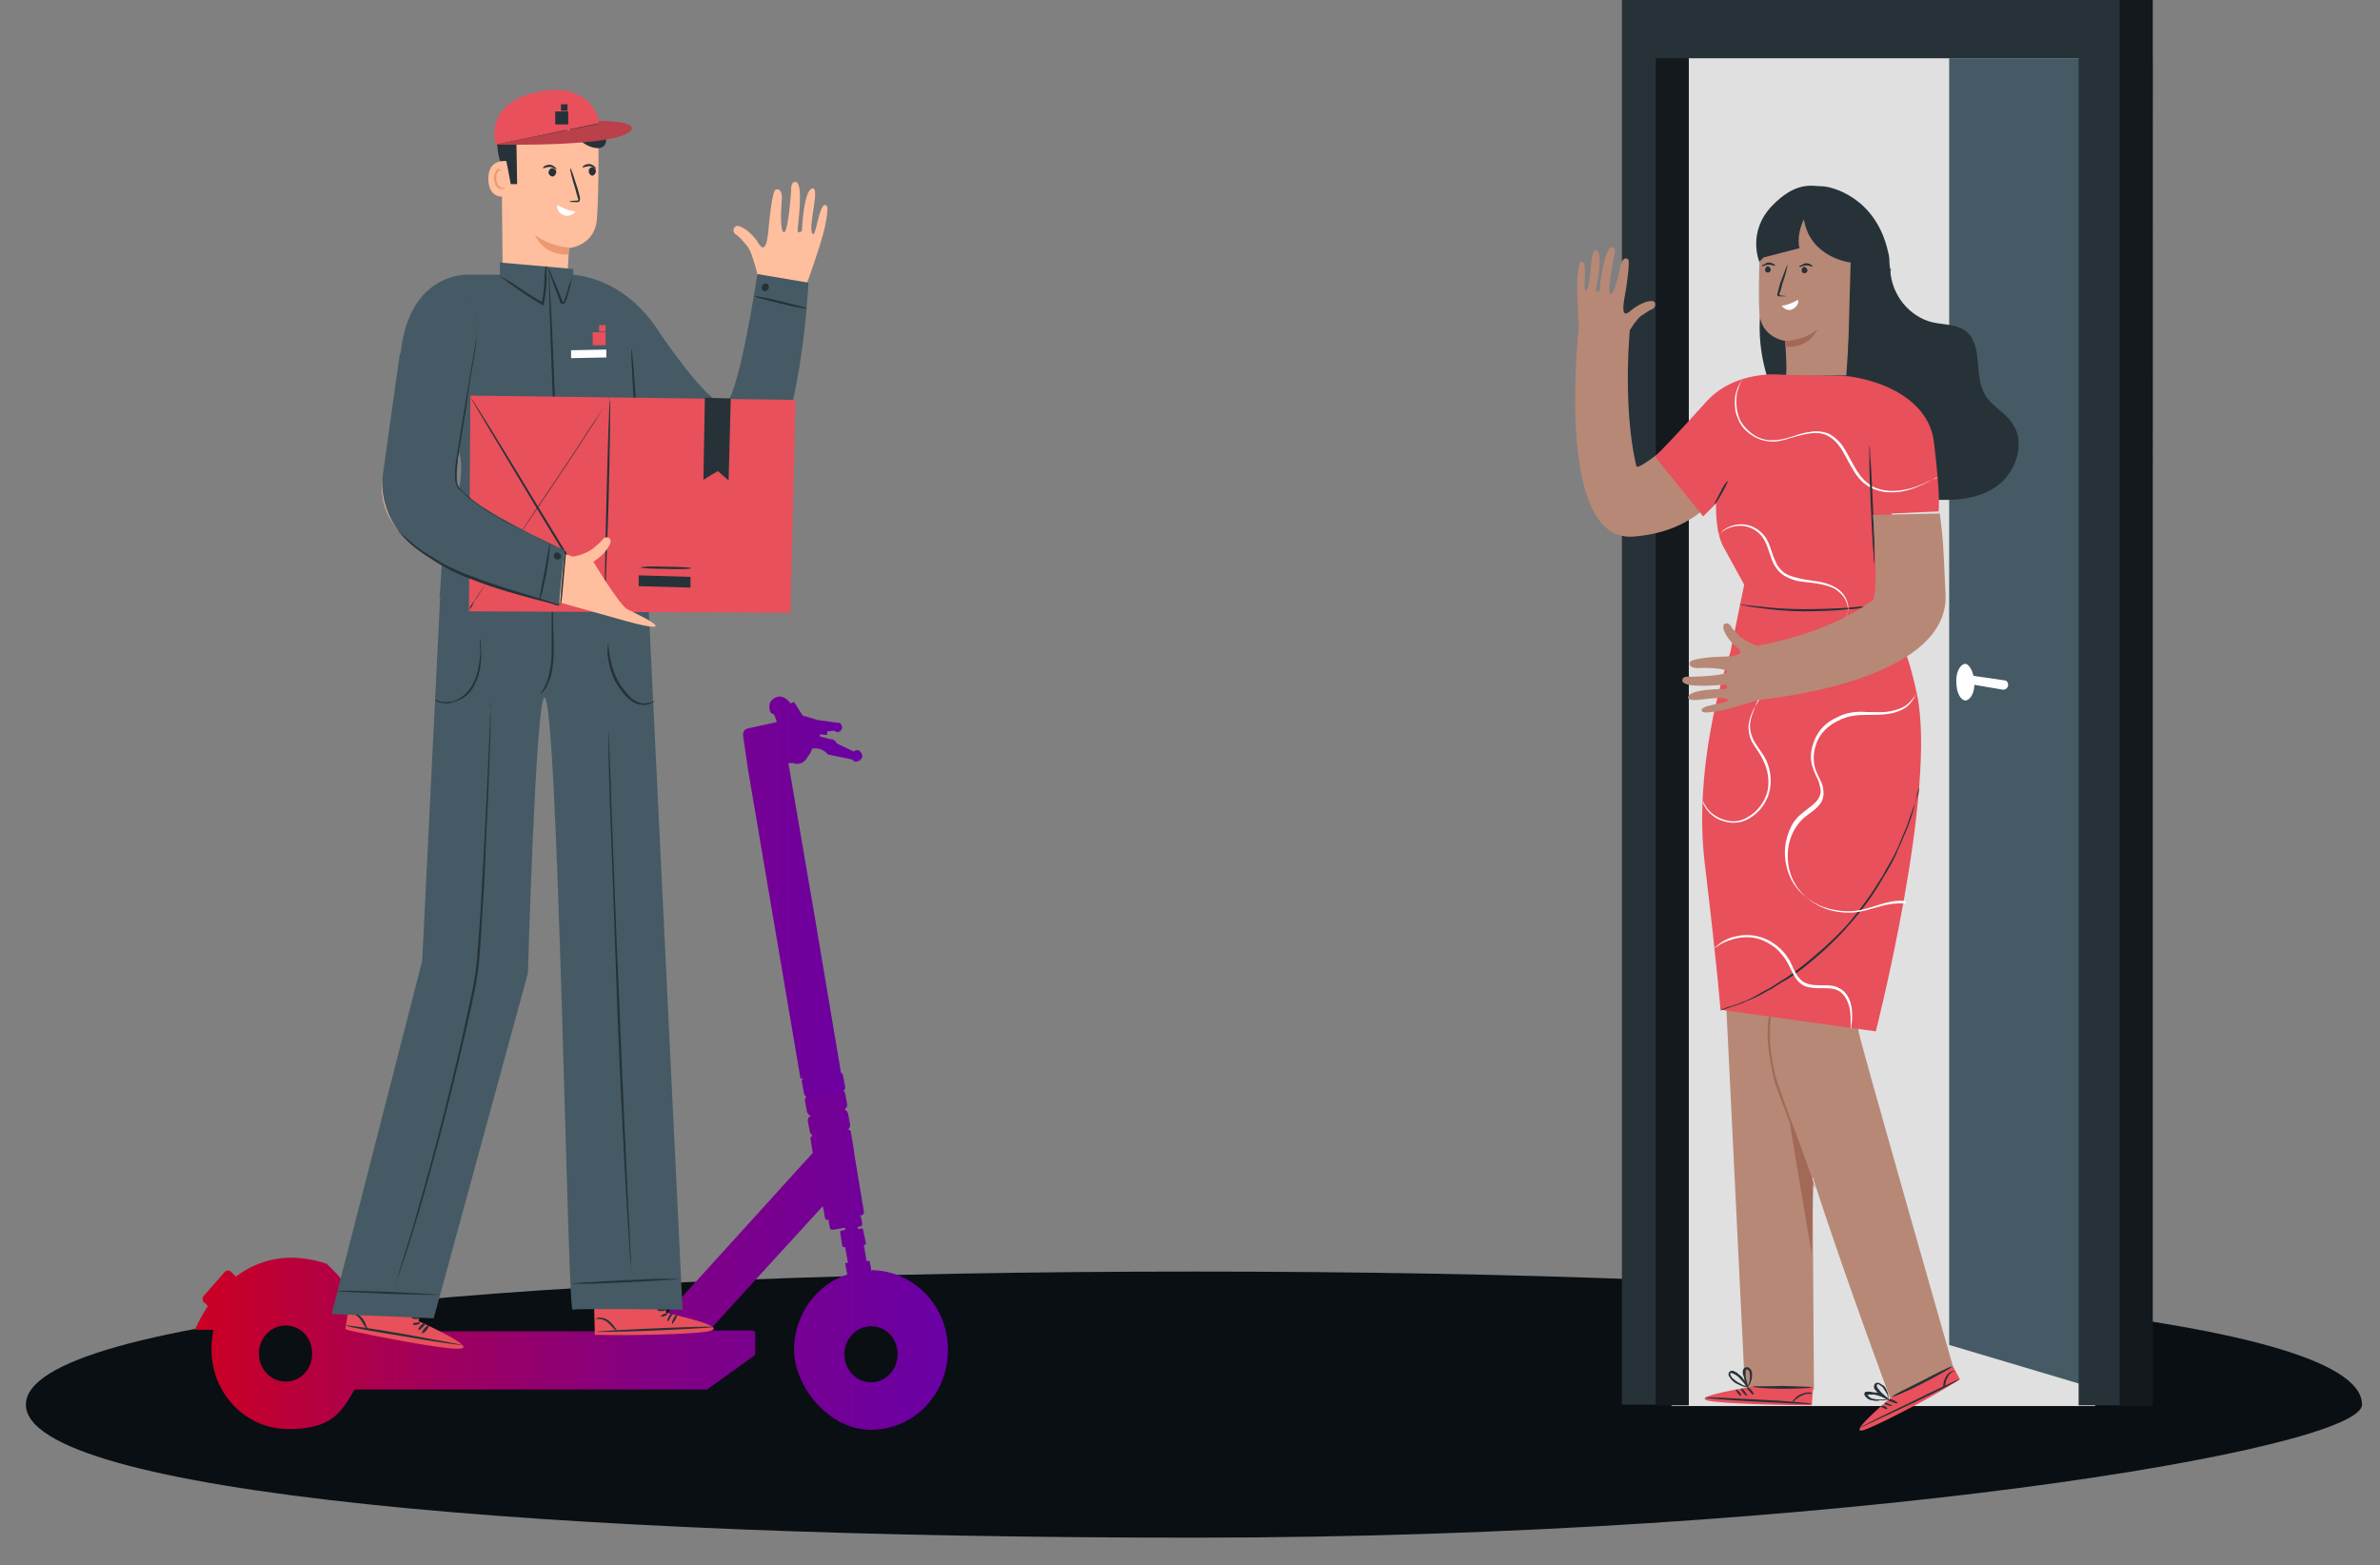 <?xml version="1.0" encoding="utf-8"?><!-- Generator: Adobe Illustrator 27.0.0, SVG Export Plug-In . SVG Version: 6.00 Build 0)  -->
<svg version="1.1" id="Layer_1" xmlns="http://www.w3.org/2000/svg" x="0px" y="0px" viewBox="0 0 330.9 217.6"
	style="enable-background:new 0 0 330.9 217.6;" xml:space="preserve">
<rect x="0" y="0" width="330.9" height="217.6" fill="#808080" stroke="none"/>
<style type="text/css">
	.st0{fill:#0A0F14;}
	.st1{fill:#E0E0E0;}
	.st2{fill:#455A64;}
	.st3{fill:#FFFFFF;}
	.st4{fill:#263238;}
	.st5{opacity:0.5;enable-background:new    ;}
	.st6{fill:#B78876;}
	.st7{fill:#A36957;}
	.st8{fill:#E8505B;}
	.st9{fill:url(#SVGID_1_);}
	.st10{fill:url(#SVGID_00000007421239840823601400000017268946242432395187_);}
	.st11{fill:url(#SVGID_00000008125085349086979360000008663374207256409226_);}
	.st12{fill:#FFBE9D;}
	.st13{fill:#EB996E;}
	.st14{opacity:0.2;enable-background:new    ;}
</style>
	<path class="st0" d="M328.4,195.3c0,6.2-72.7,18.5-162.4,18.5c-89.7,0-162.4-6.2-162.4-18.5c0-12.3,72.7-18.5,162.4-18.5
	C255.7,176.8,328.4,182.9,328.4,195.3z" />
	<path class="st1" d="M291.3,6.7h-58.9v188.8h58.9V6.7z" />
	<path class="st2" d="M271,8.1V187l28.2,8.4l0.1-187.3H271z" />
	<path class="st3" d="M274.5,94.8c0.1,1.4-0.5,2.5-1.2,2.6c-0.7,0-1.3-1.1-1.3-2.5c-0.1-1.4,0.5-2.5,1.2-2.6
	C273.8,92.3,274.4,93.4,274.5,94.8z" />
	<path class="st3"
		d="M273.2,93.8l5.5,0.8c0.3,0,0.5,0.3,0.5,0.6c0,0.4-0.3,0.7-0.7,0.7l-5.3-0.9L273.2,93.8L273.2,93.8z" />
	<path class="st4" d="M225.5,0v6.1v1.9v187.3h9.2V8.1H289v187.3h10.2V8.1V6.2V0H225.5z" />
	<path class="st4" d="M234.8,8.1h-4.6v187.3h4.6V8.1z" />
	<path class="st5" d="M234.8,8.1h-4.6v187.3h4.6V8.1z" />
	<path class="st4" d="M299.3,0h-4.6v195.5h4.6V0z" />
	<path class="st5" d="M299.3,0h-4.6v195.5h4.6V0z" />
	<path class="st4" d="M262.8,37.5c0.2,3.6,2.7,6.5,5.8,7.3c1.7,0.4,3.5,0.2,4.9,1.4c2.2,2,0.9,6,2.5,8.7c0.9,1.6,2.8,2.4,3.8,4
	c1.8,2.5,0.6,6.4-1.8,8.4c-2.3,1.9-5.5,2.3-8.5,2.2c-6.5-0.2-13.2-2.3-17.9-7.1c-2.2-2.3-9.4-10.9-6.1-23.2" />
	<path class="st6" d="M239.2,55.7c0,0-11.4,10.3-11.7,9.1c-1.6-6.8-1.2-15.6-0.9-18.9c0.2-0.3,0.4-0.6,0.6-0.9c0.3-0.4,0.6-0.8,1-1.1
	c0.5-0.3,1.1-0.8,1.5-0.9c0.5-0.2,0.6-0.9,0.2-1.1c-0.5-0.2-1.9,0.2-3.3,1.4s-0.8-1.6-0.6-2.7c0.2-1,0.6-4.2,0.4-4.5
	c-0.4-0.4-0.9-0.1-1.1,0.9c-0.2,1.1-0.9,4-1.4,3.9c-0.5-0.1,0.5-5.3,0.5-5.3s0.4-1.1-0.2-1.2c-1.1-0.3-1.8,5.3-1.8,5.9
	c0,0.4-0.6,0.3-0.5-0.1s1.1-5.1,0-5.4c-0.9-0.2-0.6,4.6-1.3,5.5c-0.7,0.9,0.2-3.7-0.6-3.9c-0.3-0.1-0.5-0.1-0.7,2.6
	c-0.1,1.4,0.1,4.2,0.2,6.5c-0.7,7.4-2.1,30,7.7,29.1c11.6-0.9,14.2-10.4,14.2-10.4L239.2,55.7L239.2,55.7z" />
	<path class="st6" d="M248.3,52.3c0.2-0.9-0.1-4.9-0.1-4.9s-3.4-0.4-3.6-4c-0.2-3.6,0.2-12,0.2-12l6.3-3.2l6.8,5.6l-1.2,18.4
	L248.3,52.3L248.3,52.3z" />
	<path class="st4" d="M245.4,37.5c0,0.3,0.2,0.4,0.4,0.4c0.2,0,0.4-0.2,0.4-0.4s-0.2-0.4-0.4-0.5C245.7,37,245.4,37.2,245.4,37.5
	L245.4,37.5z" />
	<path class="st4" d="M245,37c0.1,0.1,0.4-0.2,0.9-0.2c0.5,0,0.8,0.2,0.9,0.2c0,0,0-0.2-0.2-0.3c-0.2-0.1-0.4-0.2-0.7-0.2
	c-0.3,0-0.5,0.2-0.7,0.3C245,36.8,245,36.9,245,37z" />
	<path class="st4" d="M250.5,37.6c0,0.3,0.2,0.4,0.4,0.4c0.2,0,0.4-0.2,0.4-0.4c0-0.2-0.2-0.4-0.4-0.5
	C250.6,37.1,250.5,37.3,250.5,37.6L250.5,37.6z" />
	<path class="st4" d="M250.2,37.1c0.1,0.1,0.4-0.2,0.9-0.2c0.5,0,0.8,0.2,0.9,0.2c0,0,0-0.2-0.2-0.3c-0.2-0.1-0.4-0.2-0.7-0.2
	c-0.3,0-0.5,0.2-0.7,0.3C250.2,36.9,250.1,37,250.2,37.1z" />
	<path class="st4" d="M248.4,41.2c0,0-0.3-0.1-0.7-0.1c-0.1,0-0.2,0-0.3-0.1c0-0.1,0-0.2,0.1-0.4c0.1-0.3,0.2-0.7,0.3-1.1
	c0.5-1.4,0.8-2.7,0.7-2.7c0,0-0.5,1.2-1,2.6c-0.1,0.4-0.2,0.7-0.3,1.1c0,0.2-0.1,0.3-0.1,0.5c0,0.1,0.1,0.2,0.2,0.2
	c0.1,0,0.2,0,0.2,0C248.1,41.2,248.4,41.2,248.4,41.2L248.4,41.2z" />
	<path class="st3"
		d="M250,41.7c0.5-0.3-1.3,0.8-2.3,0.8c0,0,0.6,0.9,1.5,0.5C250.2,42.5,250,41.7,250,41.7z" />
	<path class="st7"
		d="M248.2,47.4c0,0,2.3,0.1,4.5-1.6c0,0-1.1,2.7-4.5,2.4L248.2,47.4L248.2,47.4z" />
	<path class="st4" d="M262.8,37.6c0-0.3-0.1-0.7-0.1-1.1c0-0.6-0.1-1.2-0.2-1.5c-1.7-7.6-7.9-9.1-9.2-9.1c-1.3,0-3.6-0.8-7,2.8
	s-1.7,7.7-1.7,7.7l0.6-0.6l5-1.3c-0.4-1.4,0.2-3.2,0.6-4c0.9,5.4,6.5,6,6.5,6L256.9,51c5.5-1.2,5.9-10.4,5.9-13.6h0.1V37.6z" />
	<path class="st6" d="M271.5,189.9c0,0-12.9-45.1-13.1-46.5c-0.2-1.3,5.8-32.9,6.6-41.1l-18.1,0.2c0,0,0,0,0,0.1l-8.7,0.3l4.4,90
	l9.6,0.3l-0.2-29.6c4.7,14.5,10.8,30.8,10.8,30.8L271.5,189.9L271.5,189.9z" />
	<path class="st7" d="M246.2,141.4c0,0,0,0.3-0.1,1c0,0.6,0,1.6,0,2.7c0.1,1.1,0.3,2.4,0.6,3.9c0.3,1.4,1,3,1.5,4.6
	c1.2,3.2,2.2,6.1,3,8.3c0.4,1.1,0.6,1.9,0.9,2.5c0.2,0.6,0.3,0.9,0.3,0.9c0,0-0.2-0.3-0.4-0.9c-0.3-0.6-0.6-1.5-1-2.5
	c-0.8-2.1-1.9-5-3.1-8.3c-0.3-0.8-0.6-1.6-0.9-2.4c-0.3-0.8-0.5-1.6-0.6-2.3c-0.3-1.4-0.5-2.8-0.6-3.9c-0.1-1.2,0-2,0-2.7
	c0-0.3,0.1-0.6,0.1-0.7c0-0.2,0-0.3,0.1-0.2V141.4z" />
	<path class="st7"
		d="M251.9,174.3c0-0.3,0.2-10,0.2-10s-3.1-9-3.3-8.7C248.7,155.8,251.9,174.4,251.9,174.3L251.9,174.3z" />
	<path class="st8"
		d="M263,194.2l8.5-4.3l1,1.9l-3,1.8c-2,1.2-9,4.9-10.6,5.3C257,199.2,263,194.3,263,194.2L263,194.2z" />
	<path class="st4"
		d="M258.5,198.6c0-0.1,3-1.7,6.9-3.5c3.8-1.9,7-3.4,7-3.3c0,0.1-3,1.7-6.9,3.5S258.5,198.6,258.5,198.6z" />
	<path class="st4" d="M270.2,192.9c0,0-0.1-0.2,0-0.4c0-0.3,0.1-0.6,0.3-1c0.2-0.4,0.5-0.7,0.8-0.8c0.3-0.1,0.5-0.1,0.5-0.1
	c0,0-0.2,0.1-0.4,0.2c-0.2,0.1-0.5,0.4-0.6,0.7c-0.2,0.3-0.3,0.7-0.3,0.9C270.4,192.8,270.3,192.9,270.2,192.9L270.2,192.9z" />
	<path class="st4" d="M262.6,194.7c0,0.1,0.3,0.2,0.6,0.3c0.3,0.1,0.6,0.2,0.6,0.1c0-0.1-0.2-0.3-0.5-0.4
	C262.9,194.5,262.6,194.5,262.6,194.7z" />
	<path class="st4" d="M262,195.1c0,0.1,0.2,0.2,0.5,0.3c0.3,0.1,0.6,0.1,0.6,0.1c0-0.1-0.2-0.2-0.5-0.3C262.3,195,262,195,262,195.1z
	" />
	<path class="st4" d="M261.5,195.5c0,0.1,0.2,0.2,0.4,0.3c0.2,0.1,0.5,0.2,0.5,0.1c0-0.1-0.1-0.3-0.4-0.4
	C261.8,195.5,261.5,195.4,261.5,195.5L261.5,195.5z" />
	<path class="st4" d="M262.6,194.7c0,0,0-0.3-0.1-0.9c-0.1-0.3-0.2-0.6-0.4-0.9c-0.1-0.2-0.3-0.3-0.5-0.4c-0.1-0.1-0.2-0.1-0.3-0.2
	c-0.1,0-0.3-0.1-0.5,0c-0.3,0.2-0.3,0.6-0.2,0.8c0.1,0.2,0.3,0.3,0.4,0.5c0.3,0.3,0.5,0.5,0.8,0.7
	C262.2,194.5,262.6,194.7,262.6,194.7c0.1,0-0.2-0.3-0.6-0.7c-0.2-0.2-0.5-0.4-0.7-0.7c-0.1-0.2-0.3-0.3-0.3-0.4
	c-0.1-0.2-0.1-0.3,0-0.4c0.1-0.1,0.3,0,0.5,0.2c0.2,0.1,0.3,0.2,0.4,0.4c0.2,0.3,0.4,0.6,0.5,0.8
	C262.5,194.4,262.6,194.8,262.6,194.7L262.6,194.7z" />
	<path class="st4" d="M262.6,194.5c0,0-0.3-0.3-0.9-0.6c-0.3-0.1-0.6-0.3-1.1-0.3c-0.2,0-0.4-0.1-0.7-0.1c-0.1,0-0.3,0-0.4,0
	c-0.1,0-0.2,0-0.2,0.1c-0.1,0.1-0.1,0.2-0.1,0.3c0.1,0.3,0.3,0.4,0.5,0.6c0.2,0.1,0.4,0.2,0.6,0.2c0.4,0.1,0.8,0.1,1.1,0
	C262.2,194.8,262.6,194.5,262.6,194.5c-0.1,0-0.4,0.1-1,0.1c-0.3,0-0.7,0-1.1-0.1c-0.2,0-0.4-0.1-0.5-0.2c-0.2-0.1-0.3-0.3-0.4-0.3
	c0,0,0.2-0.1,0.4-0.1c0.2,0,0.4,0,0.6,0c0.4,0.1,0.7,0.2,1,0.3c0.6,0.2,0.9,0.4,0.9,0.3L262.6,194.5z" />
	<path class="st4" d="M263.1,194.2c0,0.1,2-0.7,4.3-1.9c2.3-1.2,4.1-2.2,4-2.3c-0.1-0.1-1.9,0.8-4.2,2
	C265,193.1,263.1,194,263.1,194.2L263.1,194.2z" />
	<path class="st8"
		d="M243.6,192.8h8.5c0,0.1-0.2,2.6-0.2,2.6h-0.5c-2.5,0-12.5-0.2-14.1-0.7C235.4,194.1,243.6,192.8,243.6,192.8z" />
	<path class="st4" d="M237,194.3c0-0.1,3.4,0.1,7.5,0.3c4.1,0.2,7.4,0.5,7.4,0.6c0,0.1-3.4-0.1-7.5-0.3
	C240.3,194.7,237,194.4,237,194.3z" />
	<path class="st4" d="M249.2,195c0,0,0-0.2,0.2-0.4c0.2-0.2,0.4-0.5,0.9-0.7c0.4-0.2,0.9-0.3,1.2-0.3c0.3,0,0.5,0.2,0.4,0.2
	c0,0-0.2,0-0.5,0c-0.3,0-0.6,0.1-1,0.3c-0.4,0.2-0.6,0.4-0.9,0.6C249.4,194.9,249.2,195,249.2,195L249.2,195z" />
	<path class="st4" d="M242.9,192.9c-0.1,0.1,0.1,0.3,0.4,0.6c0.2,0.3,0.4,0.4,0.5,0.4c0.1,0,0-0.3-0.3-0.6
	C243.3,193,243,192.9,242.9,192.9L242.9,192.9z" />
	<path class="st4" d="M242.1,193.1c-0.1,0.1,0.1,0.3,0.3,0.6c0.2,0.3,0.5,0.4,0.5,0.4c0.1,0-0.1-0.3-0.3-0.6
	C242.4,193.2,242.2,193,242.1,193.1z" />
	<path class="st4" d="M241.4,193.2c-0.1,0,0,0.3,0.2,0.5c0.2,0.2,0.3,0.4,0.4,0.4s0.1-0.3-0.1-0.5
	C241.7,193.4,241.5,193.2,241.4,193.2L241.4,193.2z" />
	<path class="st4" d="M242.9,193c0,0,0.3-0.3,0.5-0.8c0.1-0.3,0.2-0.6,0.2-1c0-0.2,0-0.4-0.1-0.6c0-0.1-0.1-0.2-0.2-0.3
	c-0.1-0.1-0.2-0.2-0.4-0.2c-0.4,0-0.6,0.3-0.6,0.6c0,0.2,0,0.4,0.1,0.6c0.1,0.4,0.2,0.7,0.3,1c0.2,0.6,0.4,0.8,0.4,0.8
	s-0.1-0.3-0.2-0.9c-0.1-0.3-0.2-0.6-0.2-0.9c0-0.2,0-0.4,0-0.6s0.1-0.3,0.2-0.3c0.1,0,0.3,0.2,0.3,0.3c0.1,0.2,0.1,0.3,0.1,0.6
	c0,0.3,0,0.7-0.1,0.9C243,192.8,242.9,193.1,242.9,193L242.9,193z" />
	<path class="st4" d="M243,192.9c0,0-0.1-0.3-0.4-0.9c-0.2-0.2-0.4-0.6-0.7-0.8c-0.2-0.1-0.3-0.3-0.5-0.4c-0.1,0-0.2-0.1-0.4-0.2
	c-0.1,0-0.2,0-0.3,0c-0.1,0-0.2,0.1-0.3,0.2c-0.2,0.3,0,0.6,0.1,0.7c0.1,0.2,0.3,0.4,0.4,0.5c0.3,0.3,0.6,0.4,1,0.6
	c0.6,0.3,1,0.3,1,0.2c0,0-0.4-0.1-0.9-0.4c-0.3-0.2-0.6-0.3-0.9-0.6c-0.2-0.1-0.3-0.3-0.4-0.4c-0.1-0.2-0.2-0.4-0.1-0.5
	c0,0,0.2,0,0.4,0.1c0.2,0.1,0.4,0.2,0.5,0.3c0.3,0.2,0.5,0.5,0.7,0.7c0.4,0.4,0.6,0.8,0.6,0.7L243,192.9z" />
	<path class="st4" d="M243.7,192.8c0,0.1,1.8,0.3,4.1,0.3c2.2,0,4.1-0.1,4.1-0.2c0-0.1-1.8-0.1-4.1-0.2
	C245.5,192.8,243.7,192.7,243.7,192.8L243.7,192.8z" />
	<path class="st8" d="M269.5,71.2c0,0,0.4-1.3-0.6-9.6c-0.4-3.6-2.8-5.8-5.3-7.2l-0.2-0.1c-3.2-1.7-6.6-2-6.6-2l-9-0.2
	c0,0-6.6-0.8-10.7,3.9c-4.2,4.7-7,7.5-7,7.5l6.7,8.3l1.8-1.8c0,0-0.2,3.8,1,6c1.2,2.2,2.9,5.3,2.9,5.3l-1.9,9.3
	c-1.2,3.5-5.1,16.5-3.6,29.3c1.9,15.9,2.2,20.5,2.2,20.5l21.6,3c0,0,8.6-33.6,5.7-47c-2-9.2-3.6-8.7-4.1-10.7l0.6-14.3l6.6-0.3
	L269.5,71.2z" />
	<path class="st4" d="M240.2,66.9c0.1,0-0.3,0.8-0.8,1.7c-0.5,0.9-1,1.6-1,1.5c-0.1,0,0.3-0.8,0.8-1.7
	C239.6,67.5,240.1,66.9,240.2,66.9z" />
	<path class="st4" d="M259.6,84.3c0,0-0.3,0.1-0.7,0.2c-0.4,0.1-1.1,0.2-1.9,0.2c-1.6,0.2-3.8,0.3-6.3,0.3c-2.5,0-4.7-0.3-6.3-0.5
	c-0.8-0.1-1.4-0.2-1.9-0.3c-0.4-0.1-0.7-0.2-0.7-0.2s0.3,0,0.7,0.1c0.5,0.1,1.1,0.1,1.9,0.2c1.6,0.2,3.8,0.4,6.3,0.4
	c2.5,0,4.7-0.1,6.3-0.2c0.7-0.1,1.4-0.1,1.9-0.2C259.4,84.4,259.6,84.4,259.6,84.3L259.6,84.3z" />
	<path class="st4" d="M266.8,109.4c0,0,0,0.2-0.1,0.4c-0.1,0.3-0.2,0.7-0.3,1.3c-0.1,0.3-0.2,0.6-0.2,0.9c-0.1,0.3-0.2,0.7-0.3,1.1
	c-0.3,0.8-0.5,1.6-0.9,2.5c-0.2,0.4-0.4,0.9-0.6,1.4c-0.2,0.5-0.5,1-0.7,1.6c-0.5,1.1-1.1,2.2-1.8,3.3c-1.3,2.3-3,4.7-5,6.9
	c-2,2.3-4.2,4.2-6.2,5.8c-1.1,0.8-2,1.5-3,2c-0.5,0.3-1,0.6-1.4,0.9c-0.5,0.2-0.9,0.5-1.3,0.7c-0.9,0.5-1.7,0.8-2.4,1.1
	c-0.4,0.2-0.7,0.3-1,0.4c-0.3,0.1-0.6,0.2-0.9,0.3c-0.5,0.2-0.9,0.3-1.2,0.4c-0.3,0.1-0.4,0.1-0.4,0.1s0.2-0.1,0.4-0.2
	c0.3-0.1,0.7-0.3,1.2-0.4c0.3-0.1,0.5-0.2,0.9-0.3c0.3-0.1,0.6-0.3,1-0.4c0.7-0.3,1.5-0.7,2.3-1.2c0.4-0.2,0.9-0.5,1.3-0.7
	c0.5-0.3,0.9-0.6,1.4-0.9c1-0.6,2-1.3,3-2.1c2-1.6,4.2-3.5,6.2-5.7c2-2.3,3.6-4.6,5-6.9c0.6-1.2,1.3-2.2,1.8-3.3
	c0.3-0.6,0.5-1.1,0.7-1.6c0.2-0.5,0.4-1,0.6-1.4c0.4-0.9,0.6-1.8,0.9-2.5c0.1-0.4,0.3-0.7,0.4-1.1c0.1-0.3,0.2-0.6,0.3-0.9
	c0.2-0.5,0.3-0.9,0.3-1.2C266.8,109.5,266.8,109.4,266.8,109.4L266.8,109.4z" />
	<path class="st3" d="M269.2,66.4c0,0-0.1,0.1-0.3,0.2c-0.2,0.1-0.6,0.3-1,0.5c-0.9,0.4-2.2,1.1-3.9,1.3c-0.9,0.1-1.9,0.1-2.9-0.2
	c-0.5-0.2-1-0.3-1.5-0.7c-0.5-0.3-0.9-0.7-1.3-1.2c-0.7-0.9-1.3-2.1-1.9-3.2c-0.6-1.1-1.4-2.2-2.7-2.7c-1.2-0.4-2.5-0.1-3.7,0.2
	c-1.2,0.3-2.3,0.8-3.5,0.8c-1.2,0-2.3-0.4-3.1-1c-0.9-0.6-1.5-1.4-1.8-2.3c-0.4-0.8-0.4-1.7-0.4-2.4c0-0.7,0.2-1.3,0.4-1.8
	c0.4-0.9,0.8-1.3,0.8-1.3s-0.4,0.4-0.7,1.4c-0.2,0.4-0.3,1.1-0.3,1.8c0,0.7,0.1,1.5,0.4,2.3c0.3,0.8,1,1.6,1.8,2.2
	c0.8,0.6,1.9,1,3,0.9c1.1,0,2.3-0.4,3.5-0.8c0.6-0.2,1.2-0.3,1.9-0.4c0.6-0.1,1.3,0,2,0.2c0.6,0.2,1.2,0.7,1.7,1.2
	c0.5,0.5,0.8,1.1,1.1,1.6c0.6,1.1,1.2,2.3,1.9,3.2c0.7,0.9,1.7,1.6,2.6,1.8c1,0.3,1.9,0.3,2.8,0.2c1.7-0.2,3-0.8,3.9-1.2
	c0.4-0.2,0.7-0.3,1-0.4c0.2-0.1,0.4-0.2,0.4-0.2L269.2,66.4z" />
	<path class="st3" d="M256.5,86c0,0,0.3-0.3,0.4-0.9c0.1-0.6-0.1-1.7-0.9-2.5c-0.4-0.4-0.9-0.8-1.5-1s-1.3-0.4-2.1-0.5
	c-0.7-0.1-1.5-0.2-2.4-0.3c-0.8-0.2-1.7-0.5-2.4-1.1c-0.4-0.3-0.6-0.7-0.9-1.1c-0.2-0.4-0.4-0.8-0.5-1.2c-0.3-0.8-0.5-1.6-0.9-2.3
	c-0.7-1.3-2.1-2-3.3-2c-1.1,0-2,0.4-2.5,0.8c-0.5,0.4-0.7,0.7-0.7,0.7c0,0,0-0.1,0.2-0.2c0.1-0.1,0.3-0.3,0.5-0.6
	c0.5-0.4,1.4-0.9,2.6-0.9c1.2,0,2.6,0.6,3.5,2c0.4,0.7,0.6,1.5,0.9,2.3c0.3,0.8,0.6,1.6,1.3,2.2c0.6,0.6,1.5,0.8,2.3,1
	c0.8,0.2,1.6,0.3,2.3,0.4c1.5,0.2,2.9,0.7,3.7,1.6c0.8,0.9,1,2,0.8,2.7c-0.1,0.3-0.2,0.6-0.3,0.7C256.5,86,256.4,86.1,256.5,86
	L256.5,86z" />
	<path class="st3" d="M264.9,125.3c0,0-0.7-0.2-2.1,0.1c-0.7,0.1-1.5,0.4-2.5,0.7c-1,0.3-2,0.6-3.3,0.6c-1.2,0-2.6-0.2-4-0.8
	c-1.3-0.6-2.7-1.6-3.6-3c-0.9-1.4-1.4-3.3-1.2-5.2c0.1-0.9,0.4-1.9,0.8-2.7c0.4-0.9,1.1-1.6,1.9-2.2c0.7-0.6,1.6-1.1,2-1.9
	c0.2-0.4,0.3-0.8,0.2-1.3c-0.1-0.4-0.2-0.9-0.4-1.3c-0.4-0.8-0.8-1.7-0.9-2.6c-0.1-0.9,0.1-1.8,0.4-2.6c0.6-1.7,1.9-2.8,3.3-3.4
	c1.3-0.7,2.8-0.8,4-0.7c1.2,0,2.3,0.1,3.3-0.1c1-0.2,1.8-0.5,2.3-0.9c0.5-0.4,0.9-0.9,1.1-1.2c0.2-0.3,0.2-0.6,0.2-0.5
	c0,0,0,0.2-0.2,0.6s-0.5,0.8-1,1.3c-0.5,0.4-1.3,0.8-2.3,1c-1,0.2-2.1,0.2-3.4,0.2c-1.2,0-2.6,0.1-3.9,0.8c-1.3,0.6-2.6,1.7-3.1,3.3
	c-0.3,0.8-0.4,1.7-0.3,2.5c0.1,0.9,0.5,1.7,0.9,2.5c0.2,0.4,0.4,0.9,0.4,1.4c0.1,0.5,0,1-0.2,1.5c-0.5,0.9-1.3,1.4-2.1,2
	c-1.5,1.1-2.4,2.9-2.6,4.7c-0.2,1.8,0.2,3.6,1.1,5c0.9,1.4,2.2,2.4,3.5,3c1.3,0.6,2.7,0.8,3.9,0.8s2.3-0.3,3.3-0.6s1.8-0.5,2.5-0.6
	c0.7-0.1,1.2-0.1,1.6-0.1c0.4,0,0.5,0.1,0.5,0.1L264.9,125.3z" />
	<path class="st3" d="M257.3,143c0,0,0-0.4,0-1.1c0-0.7,0-1.7-0.5-2.8c-0.3-0.6-0.7-1.1-1.3-1.4c-0.6-0.3-1.4-0.3-2.1-0.3
	c-0.8,0-1.7,0-2.5-0.3c-0.4-0.2-0.8-0.5-1.1-0.9c-0.3-0.4-0.5-0.8-0.7-1.2c-0.4-0.8-0.8-1.7-1.4-2.3c-0.5-0.7-1.2-1.2-1.9-1.6
	c-1.4-0.8-2.8-0.9-4-0.7c-1.2,0.2-2.1,0.6-2.6,0.9c-0.6,0.4-0.9,0.6-0.9,0.6s0.1-0.1,0.2-0.2c0.1-0.1,0.3-0.3,0.6-0.5
	c0.5-0.4,1.4-0.9,2.7-1.1c1.2-0.2,2.7-0.1,4.2,0.7c0.7,0.4,1.4,0.9,2,1.6c0.3,0.3,0.5,0.7,0.8,1.1c0.2,0.4,0.4,0.8,0.6,1.3
	c0.4,0.8,0.9,1.6,1.7,1.9c0.7,0.3,1.6,0.3,2.4,0.3s1.6,0,2.2,0.4c0.7,0.3,1.1,0.9,1.4,1.5c0.5,1.2,0.4,2.2,0.4,2.9
	c0,0.3-0.1,0.6-0.1,0.8C257.4,142.9,257.4,143,257.3,143L257.3,143z" />
	<path class="st3" d="M244.5,97.2c0,0-0.2,0.3-0.4,0.9s-0.7,1.5-0.8,2.7c0,0.6,0.1,1.2,0.4,1.9c0.3,0.6,0.7,1.2,1.2,1.9
	c1,1.3,1.5,3.2,1.2,5c-0.3,1.9-1.5,3.4-2.9,4.2c-0.7,0.4-1.4,0.6-2.2,0.6c-0.7,0-1.3-0.2-1.9-0.4c-1.1-0.5-1.8-1.3-2.1-1.9
	c-0.2-0.3-0.3-0.6-0.3-0.7c0-0.2-0.1-0.3-0.1-0.3s0.1,0.3,0.5,0.9c0.3,0.6,1,1.3,2.1,1.8c0.5,0.2,1.1,0.4,1.8,0.4
	c0.7,0,1.4-0.2,2-0.6c1.3-0.7,2.5-2.2,2.8-3.9c0.3-1.8-0.3-3.5-1.1-4.8c-0.4-0.7-0.9-1.3-1.2-1.9c-0.3-0.7-0.4-1.4-0.4-2
	c0.1-1.2,0.6-2.2,0.9-2.7c0.2-0.3,0.3-0.5,0.4-0.7c0.1-0.2,0.2-0.2,0.2-0.2L244.5,97.2z" />
	<path class="st4" d="M260.6,78.6c0,0,0-0.2-0.1-0.7c0-0.5,0-1.1-0.1-1.8c-0.1-1.6-0.2-3.7-0.3-5.9c-0.1-2.3-0.2-4.4-0.2-5.9
	c0-0.8,0-1.4,0-1.8s0-0.7,0-0.7s0,0.2,0.1,0.7c0,0.5,0,1.1,0.1,1.8c0.1,1.6,0.2,3.7,0.3,5.9c0.1,2.3,0.2,4.4,0.2,5.9
	c0,0.8,0,1.4,0,1.8S260.6,78.6,260.6,78.6z" />
	<path class="st6" d="M260.4,71.6c0,0,0.9,11.2-0.1,11.9c-5.7,4.2-13.3,5.8-16,6.3c-0.4-0.2-0.8-0.3-1.3-0.6
	c-0.4-0.2-0.9-0.5-1.2-0.8c-0.4-0.4-1-1-1.2-1.4c-0.3-0.5-1-0.4-1,0.1c-0.1,0.5,0.6,1.9,2,3c1.4,1.1-1.3,1.2-2.3,1.2
	c-1,0-4.1,0.3-4.3,0.7c-0.3,0.5,0.1,0.9,1.1,0.9c1-0.1,4,0,4,0.5c0,0.6-5.1,0.7-5.1,0.7s-1.1-0.2-1.1,0.5c0,1.2,5.3,0.6,5.9,0.6
	c0.4,0,0.4,0.6,0,0.6c-0.4,0-5.1,0-5.1,1.2c0,0.9,4.4-0.4,5.4,0.2c1,0.6-3.5,0.7-3.5,1.5c0,0.3,0,0.6,2.6,0.1
	c1.2-0.2,3.4-0.9,5.4-1.5c0,0,26.5-2.3,25.9-14.7c-0.4-8.4-0.3-6.9-0.8-11.2" />
	<linearGradient id="SVGID_1_" gradientUnits="userSpaceOnUse" x1="27.114" y1="24.605"
		x2="131.727" y2="24.605" gradientTransform="matrix(1 0 0 -1 0 200)">
	<stop offset="0" style="stop-color:#CC0022" />
		<stop offset="0.3" style="stop-color:#A2005A" />
		<stop offset="0.6" style="stop-color:#830082" />
		<stop offset="0.9" style="stop-color:#70009B" />
		<stop offset="1" style="stop-color:#6A00A5" />
</linearGradient>
	<path class="st9" d="M121.2,176.9l-0.3-1.6l-1.7,0.3l1.3-0.2l-0.4-2.3h0.1c0.1,0,0.2-0.1,0.2-0.2L120,171c0-0.1-0.1-0.2-0.2-0.2
	l-0.5,0.1v-0.2c0,0,0,0-0.1-0.1l0.5-0.1c0.1,0,0.2-0.2,0.2-0.3l-0.2-1c0-0.1-0.2-0.2-0.3-0.2h0.4c0.2-0.1,0.4-0.3,0.3-0.6l-1.3-7.8
	l-0.1-0.8l-0.4-2.4c0-0.2-0.2-0.4-0.4-0.3h-0.2c0.3,0,0.5-0.3,0.5-0.7l-0.3-1.6c-0.1-0.3-0.4-0.6-0.6-0.5c0.3-0.1,0.5-0.4,0.5-0.7
	l-0.3-1.6c-0.1-0.3-0.4-0.6-0.6-0.5l-4.5,0.8c-0.3,0.1-0.5,0.4-0.5,0.7l0.3,1.6c0.1,0.3,0.4,0.6,0.6,0.5c-0.3,0.1-0.5,0.4-0.5,0.7
	l0.3,1.6c0.1,0.3,0.4,0.6,0.6,0.5h-0.2c-0.2,0.1-0.4,0.3-0.3,0.5l0.3,1.9l-22.5,24.8c-11.5,0-27.4,0-38.2,0c0,0-2.6-5.4-6.9-9.4
	c-5.5-1.8-9.7-0.4-12.6,1.8l-0.7-0.7c-0.2-0.2-0.6-0.2-0.8,0l-3,3.4c-0.2,0.2-0.2,0.6,0,0.8l0.6,0.6c-1.2,1.8-1.8,3.3-1.8,3.3h2.6
	c-0.2,0.8-0.3,1.7-0.3,2.7c0,6.1,4.7,11.1,10.7,11.1c5.9,0,7.3-2.2,9.2-5.5h49l6.7-4.8v-3c0-0.2-0.2-0.4-0.4-0.4h-6l15.8-17.3
	l0.3,1.6c0,0.2,0.2,0.4,0.4,0.3h0.3c-0.1,0-0.2,0.1-0.2,0.2l0.2,1c0,0.1,0.2,0.2,0.3,0.2l1.8-0.3c0,0,0,0,0,0.1v0.2l-0.5,0.1
	c-0.1,0-0.2,0.1-0.2,0.2l0.3,1.9c0,0.1,0.1,0.2,0.2,0.2h0.2l0.4,2.2h-0.4c0,0.1,0.3,1.6,0.3,1.6c-4.3,1.4-7.4,5.6-7.4,10.5
	c0,4.9,4.7,11.1,10.7,11.1c5.9,0,10.7-4.9,10.7-11.1c0-6.1-4.7-11-10.6-11.1L121.2,176.9z M39.7,192.1c-2,0-3.7-1.7-3.7-3.9
	c0-2.2,1.7-3.9,3.7-3.9c2.1,0,3.7,1.7,3.7,3.9C43.4,190.4,41.8,192.1,39.7,192.1z M121.1,192.2c-2,0-3.7-1.7-3.7-3.9
	c0-2.2,1.7-3.9,3.7-3.9c2.1,0,3.7,1.7,3.7,3.9C124.8,190.5,123.1,192.2,121.1,192.2z" />
	<linearGradient id="SVGID_00000108271006515733878380000015379924879699108257_"
		gradientUnits="userSpaceOnUse" x1="30.705" y1="49.237" x2="121.02" y2="49.237"
		gradientTransform="matrix(1 0 0 -1 0 200)">
	<stop offset="0" style="stop-color:#CC0022" />
		<stop offset="0.3" style="stop-color:#A2005A" />
		<stop offset="0.6" style="stop-color:#830082" />
		<stop offset="0.9" style="stop-color:#70009B" />
		<stop offset="1" style="stop-color:#6A00A5" />
</linearGradient>
	<path style="fill:url(#SVGID_00000108271006515733878380000015379924879699108257_);" d="M112,149.8l4.5-0.8
	c0.3-0.1,0.6,0.2,0.7,0.5l0.3,1.6c0.1,0.3-0.2,0.6-0.5,0.7l-4.5,0.8c-0.3,0.1-0.6-0.2-0.7-0.5l-0.3-1.6
	C111.4,150.1,111.7,149.8,112,149.8z" />
	<linearGradient id="SVGID_00000174567223851988318290000018050476356269740679_"
		gradientUnits="userSpaceOnUse" x1="29.995" y1="76.506" x2="121.163" y2="76.506"
		gradientTransform="matrix(1 0 0 -1 0 200)">
	<stop offset="0" style="stop-color:#CC0022" />
		<stop offset="0.3" style="stop-color:#A2005A" />
		<stop offset="0.6" style="stop-color:#830082" />
		<stop offset="0.9" style="stop-color:#70009B" />
		<stop offset="1" style="stop-color:#6A00A5" />
</linearGradient>
	<path style="fill:url(#SVGID_00000174567223851988318290000018050476356269740679_);" d="M104,107l7.3,43l5.6-1l-3.6-21.4l-3.6-21
	l-0.1-0.5c0.1,0,0.2,0,0.3,0c0.2,0,0.3,0,0.4,0c0.1,0,0.2,0.1,0.3,0.1c0.7,0.1,1.4-0.3,1.7-1c0.3-0.3,0.5-0.7,0.6-1.1
	c0.1,0,1.3-0.3,2.2,0.8l3.4,0.7c0.1,0.2,0.3,0.3,0.5,0.3c0.4,0,0.8-0.3,0.9-0.7c0-0.4-0.3-0.8-0.6-0.9c-0.2,0-0.4,0-0.6,0.2
	l-2.3-1.1c0,0-0.4-0.6-0.7-0.6c-0.3,0-1.7-0.4-1.7-0.4v-0.3l1,0.1v-0.5c0.1,0,1-0.1,1-0.1c0.1,0.1,0.3,0.2,0.4,0.2
	c0.3,0,0.6-0.2,0.7-0.6c0-0.3-0.2-0.7-0.5-0.7h-0.1l-2.9-0.4c0,0-1.2-0.4-2-0.6l-1.2-1.9l-0.5,0.2c0,0-0.9-1.4-2.1-0.8
	c-1.3,0.6-0.7,2-0.7,2c0.2,0.3,0.5,0.3,0.5,0.3s0.3,0.7,0.4,1.1l-4.1,0.9c-0.4,0.1-0.6,0.5-0.6,0.9L104,107L104,107z" />
	<path class="st8"
		d="M58.2,183.7l0.9-5.6l-9.7-1.7l-1.4,8.4l0.6,0.2c2.7,0.6,13.6,2.8,15.5,2.5C66.1,187.2,58.2,183.7,58.2,183.7z" />
	<path class="st4" d="M64.3,187c0,0.1-3.7-0.4-8.2-1.2c-4.5-0.7-8.1-1.4-8.1-1.5c0-0.1,3.7,0.4,8.2,1.2C60.7,186.3,64.3,187,64.3,187
	z" />
	<path class="st4" d="M58.2,184.9c-0.1-0.1,0-0.3,0.3-0.6c0.3-0.3,0.5-0.4,0.6-0.3c0.1,0.1-0.1,0.3-0.4,0.6
	C58.5,184.8,58.3,185,58.2,184.9z" />
	<path class="st4" d="M58.7,185.4c-0.1,0,0-0.4,0.3-0.7c0.3-0.3,0.5-0.5,0.6-0.4c0.1,0.1-0.1,0.3-0.3,0.7
	C59.1,185.2,58.8,185.4,58.7,185.4z" />
	<path class="st4" d="M51,184.8c0,0-0.2-0.2-0.3-0.4c-0.2-0.3-0.4-0.7-0.7-1.1c-0.3-0.3-0.7-0.6-1-0.7c-0.3-0.1-0.5-0.1-0.5-0.1
	c0,0,0.2-0.2,0.5-0.1c0.4,0,0.8,0.3,1.2,0.7c0.4,0.4,0.6,0.8,0.7,1.2C51.1,184.6,51.1,184.7,51,184.8L51,184.8z" />
	<path class="st4" d="M58.4,183.9c0,0.1-0.2,0.3-0.5,0.3c-0.3,0.1-0.5,0-0.5-0.1c0-0.1,0.2-0.2,0.5-0.2
	C58.1,183.9,58.3,183.8,58.4,183.9z" />
	<path class="st4"
		d="M58.3,183.3c0,0.1-0.3,0.1-0.6,0.1c-0.3,0-0.6-0.2-0.5-0.3c0-0.1,0.3-0.1,0.6-0.1S58.4,183.2,58.3,183.3z" />
	<path class="st8" d="M92.6,182.5l-0.2-5.7l-9.9,0.3l0.2,8.5h0.6c2.7,0.1,13.9,0,15.6-0.6C101,184.3,92.6,182.6,92.6,182.5
	L92.6,182.5z" />
	<path class="st4" d="M99.2,184.5c0,0.1-3.7,0.3-8.2,0.5c-4.5,0.2-8.2,0.2-8.2,0.2c0-0.1,3.7-0.3,8.2-0.5
	C95.5,184.5,99.2,184.4,99.2,184.5z" />
	<path class="st4" d="M92.8,183.7c-0.1,0,0-0.3,0.2-0.7c0.2-0.3,0.4-0.5,0.5-0.4c0.1,0.1-0.1,0.3-0.3,0.6
	C93.1,183.5,92.9,183.7,92.8,183.7L92.8,183.7z" />
	<path class="st4" d="M93.5,184.1c-0.1,0-0.1-0.4,0.1-0.7c0.2-0.4,0.4-0.6,0.5-0.6c0.1,0.1,0,0.3-0.2,0.7
	C93.7,183.8,93.5,184.1,93.5,184.1L93.5,184.1z" />
	<path class="st4" d="M85.7,185c0,0-0.2-0.1-0.4-0.3c-0.2-0.2-0.5-0.6-0.9-0.9c-0.4-0.3-0.8-0.4-1.1-0.4c-0.3,0-0.5,0-0.5,0
	c0,0,0.2-0.2,0.5-0.2c0.4,0,0.9,0.1,1.3,0.4c0.4,0.3,0.7,0.7,0.9,1C85.7,184.8,85.8,185,85.7,185z" />
	<path class="st4" d="M92.8,182.6c0,0.1-0.1,0.3-0.4,0.4c-0.3,0.1-0.5,0.1-0.5,0c0-0.1,0.2-0.2,0.4-0.3
	C92.6,182.6,92.8,182.5,92.8,182.6L92.8,182.6z" />
	<path class="st4" d="M92.6,182.1c0,0.1-0.3,0.2-0.6,0.2c-0.3,0-0.6,0-0.6-0.2c0-0.1,0.3-0.2,0.6-0.2
	C92.3,181.9,92.6,181.9,92.6,182.1z" />
	<path class="st12" d="M105.9,40.5l-0.5-1.9c0,0-0.2-1.2-0.9-3.2c-0.2-0.5-0.4-1-0.8-1.4c-0.4-0.5-1-1.2-1.4-1.4
	c-0.5-0.3-0.4-1.1,0.2-1.2c0.5,0,2,0.8,3,2.5c1.1,1.7,1.3-1.4,1.4-2.6c0.1-1.1,0.5-4.7,0.9-4.9c0.5-0.3,1,0.2,0.9,1.3
	c-0.1,1.2-0.3,4.5,0.3,4.6c0.6,0,1-5.8,1-5.8s-0.1-1.3,0.6-1.2c1.2,0,0.3,6.1,0.3,6.7c-0.1,0.4,0.5,0.4,0.6,0c0-0.4,0.3-5.8,1.5-5.8
	c1,0-0.6,5-0.1,6.2c0.5,1.2,0.9-3.9,1.8-3.9c0.3,0,0.6,0.1,0,3c-0.6,2.9-3.5,10.6-3.5,10.6l-5.2-1.9" />
	<path class="st12" d="M69.9,39l8.9,0.7c0.1-1.1,0.3-5.2,0.3-5.2s3.7-0.3,3.9-4.2c0.3-3.8,0.2-12.6,0.2-12.6
	c-4.1-2.2-9.1-1.8-12.9,0.8L69.7,19L69.9,39L69.9,39z" />
	<path class="st4"
		d="M82,24.2c-0.2-0.2-0.2-0.6,0-0.8c0.2-0.2,0.5-0.2,0.7,0c0.2,0.2,0.2,0.6,0,0.8C82.5,24.5,82.2,24.5,82,24.2z" />
	<path class="st4" d="M82.9,23.4c-0.1,0.1-0.4-0.2-0.9-0.3c-0.5,0-0.9,0.2-1,0.2c0,0,0-0.2,0.2-0.3c0.2-0.1,0.4-0.2,0.7-0.2
	s0.6,0.2,0.7,0.3C82.8,23.3,82.9,23.4,82.9,23.4L82.9,23.4z" />
	<path class="st4" d="M77.1,23.5c0.3,0.2,0.3,0.5,0.1,0.8c-0.2,0.3-0.5,0.3-0.7,0.1c-0.3-0.2-0.3-0.5-0.1-0.8
	C76.5,23.4,76.8,23.3,77.1,23.5z" />
	<path class="st4" d="M77.4,23.5c-0.1,0.1-0.4-0.2-0.9-0.3c-0.5,0-0.9,0.2-1,0.2c0,0,0-0.2,0.2-0.3c0.2-0.1,0.4-0.2,0.7-0.2
	c0.3,0,0.6,0.2,0.7,0.3C77.4,23.4,77.4,23.5,77.4,23.5L77.4,23.5z" />
	<path class="st4" d="M79.2,28c0,0,0.3-0.1,0.9-0.1c0.1,0,0.3,0,0.3-0.1c0-0.1,0-0.2-0.1-0.4c-0.1-0.3-0.2-0.7-0.3-1.1
	c-0.5-1.6-0.8-2.8-0.7-2.9c0.1,0,0.5,1.2,1,2.8c0.1,0.4,0.2,0.7,0.3,1.1c0,0.2,0.1,0.3,0,0.6c0,0.1-0.2,0.2-0.2,0.2
	c-0.1,0-0.2,0-0.2,0C79.5,28.1,79.2,28.1,79.2,28L79.2,28z" />
	<path class="st3"
		d="M77.5,28.5c-0.5-0.3,1.4,0.9,2.5,0.9c0,0-0.6,0.9-1.7,0.5C77.2,29.3,77.5,28.5,77.5,28.5z" />
	<path class="st13" d="M79.1,34.4c0,0-2.3,0-4.7-1.7c0,0,1,2.8,4.6,2.7L79.1,34.4L79.1,34.4z" />
	<path class="st4" d="M69.8,22.9l0.4,2.7h1.7l-0.1-5.7c0,0,6.5,0.5,7.2-2.2c0,0,1.9,3,4.3,2.9c0,0,2.1-0.2,0.1-3.2
	c-3-4.6-13.9-0.9-13.9-0.9s-0.4,0.9-0.4,2.6C69.1,22.1,69.8,22.9,69.8,22.9z" />
	<path class="st8" d="M68.9,20.1l14.5-3c0,0-1-6-8.8-4.3C67,14.6,69,20,68.9,20.1L68.9,20.1z" />
	<path class="st8"
		d="M68.9,20.1c0.2,0,17.7,0.4,18.9-2.1c0.6-1.2-4.6-1.2-4.6-1.2l0.1,0.4L68.9,20.1L68.9,20.1z" />
	<path class="st14"
		d="M68.9,20.1c0.2,0,17.7,0.4,18.9-2.1c0.6-1.2-4.6-1.2-4.6-1.2l0.1,0.4L68.9,20.1L68.9,20.1z" />
	<path class="st12"
		d="M70.4,22.4c-0.1,0-2.7-0.4-2.5,2.8c0.3,3.2,3.3,1.9,3.3,1.8C71.3,26.9,70.4,22.4,70.4,22.4z" />
	<path class="st13" d="M70.3,26c0,0,0,0-0.2,0.1c-0.1,0-0.2,0.1-0.4,0C69.4,26,69,25.5,69,24.9c0-0.3,0-0.6,0.1-0.8
	c0.1-0.2,0.2-0.4,0.4-0.4c0.2,0,0.3,0,0.3,0.1c0,0.1,0,0.2,0,0.2s0.1-0.1,0-0.2c0-0.1-0.1-0.1-0.2-0.2c-0.1-0.1-0.2-0.1-0.3-0.1
	c-0.2,0-0.4,0.3-0.5,0.6c-0.1,0.3-0.2,0.6-0.1,0.9c0.1,0.7,0.4,1.2,0.9,1.3c0.2,0,0.4,0,0.5-0.1c0.1-0.1,0.1-0.2,0.1-0.2L70.3,26z" />
	<path class="st4" d="M79,15.5l-1.8,0l0,1.8l1.8,0L79,15.5z" />
	<path class="st4" d="M78.9,14.5l-0.9,0l0,0.9l0.9,0L78.9,14.5z" />
	<path class="st2" d="M105.3,38.1c0,0-2.7,18-4.6,18.1c-2.2,0.1-8.9-9.8-8.9-9.8c-4.3-6.9-10-8-12.1-8.2v-0.8l-10.2-0.9
	c0,0,0,0.9,0,1.7h-4.5c0,0-8.1-0.4-9.3,10.9l5.8,4.8l2.4,9.2c0.7,2.8-0.4,6.4-1.6,12.7c-0.5-0.1-0.7-0.2-0.7-0.2L61.2,82
	c0,0.3-0.1,0.6-0.1,0.9h0.1l-2.5,50.7l-12.6,49.1l14.2,0.6l13.1-48c0,0,1.1-38.3,2.3-38.3c1.9,0,3.2,85.2,3.9,85.1
	c0.7-0.2,15.3,0,15.3,0l-4.8-99.3l-1.2-18.8l-0.5-5.4c2.8,4,8,10.4,13.6,10.2c9.1-0.2,10.4-29.5,10.4-29.5L105.3,38.1L105.3,38.1z" />
	<path class="st4" d="M75.1,96.6c0,0,0.4-0.6,0.9-1.7c0.4-1.1,0.7-2.7,0.7-4.4s0-3.3,0-4.5c0-1.2,0-1.9,0.1-1.9c0,0,0.1,0.7,0.1,1.9
	c0,1.2,0.1,2.8,0.1,4.5c0,0.9-0.1,1.7-0.2,2.5c-0.1,0.8-0.3,1.4-0.6,2c-0.2,0.6-0.5,0.9-0.7,1.2C75.2,96.5,75.1,96.6,75.1,96.6z" />
	<path class="st4" d="M66.7,88.6c0,0,0,0.2,0.1,0.5c0,0.3,0.1,0.8,0.1,1.4c0,1.2,0,2.9-0.9,4.7c-0.4,0.8-1,1.5-1.7,1.9
	c-0.7,0.4-1.4,0.6-2,0.7c-0.6,0-1.1-0.1-1.4-0.2c-0.3-0.1-0.4-0.3-0.4-0.3c0-0.1,0.6,0.4,1.8,0.3c0.6,0,1.2-0.2,1.9-0.7
	c0.6-0.4,1.2-1.1,1.6-1.9c0.8-1.6,0.9-3.3,1-4.5C66.7,89.4,66.7,88.6,66.7,88.6L66.7,88.6z" />
	<path class="st4" d="M91.1,97.4c0,0-0.1,0.2-0.4,0.3c-0.3,0.2-0.7,0.3-1.3,0.3s-1.2-0.2-1.8-0.7c-0.6-0.4-1.1-1.1-1.6-1.8
	c-1-1.4-1.3-3-1.5-4.2c-0.1-0.6,0-1.1,0-1.3c0-0.3,0-0.5,0.1-0.5c0,0,0,0.7,0.2,1.8c0.2,1.1,0.6,2.6,1.5,4c0.5,0.7,1,1.3,1.5,1.8
	c0.5,0.4,1.2,0.7,1.7,0.7c0.5,0,1-0.1,1.2-0.2C91,97.5,91.1,97.4,91.1,97.4L91.1,97.4z" />
	<path class="st4"
		d="M60.9,180c0,0.1-3.1,0-7-0.1c-3.9-0.2-7-0.3-7-0.4c0-0.1,3.1,0,7,0.1C57.8,179.8,60.9,180,60.9,180z" />
	<path class="st4" d="M94.4,177.8c0,0-0.2,0-0.6,0.1c-0.4,0-1,0.1-1.6,0.1c-1.4,0.1-3.3,0.2-5.3,0.3c-2.1,0.1-4,0.2-5.3,0.2
	c-0.6,0-1.2,0-1.6,0c-0.4,0-0.6,0-0.6,0s0.2,0,0.6-0.1c0.4,0,1-0.1,1.6-0.1c1.4-0.1,3.3-0.2,5.3-0.3c2.1-0.1,3.9-0.2,5.3-0.2
	c0.6,0,1.2,0,1.6,0C94.2,177.8,94.4,177.8,94.4,177.8z" />
	<path class="st4" d="M68.2,97.8c0,0,0,0.1,0,0.2c0,0.2,0,0.4,0,0.6c0,0.6,0,1.4,0,2.4c0,2.1-0.2,5.2-0.3,9
	c-0.2,3.8-0.4,8.3-0.6,13.3c-0.2,2.5-0.3,5.1-0.5,7.9c-0.1,1.4-0.2,2.8-0.4,4.2c-0.2,1.4-0.5,2.8-0.8,4.2
	c-2.5,11.4-5.2,21.4-7.3,28.7c-1.1,3.7-2,6.5-2.7,8.5c-0.4,1-0.6,1.8-0.8,2.3c-0.1,0.3-0.2,0.4-0.2,0.6c0,0.1-0.1,0.2-0.1,0.2
	c0,0,0-0.1,0.1-0.2c0-0.2,0.1-0.3,0.2-0.6c0.2-0.6,0.4-1.3,0.7-2.3c0.6-2,1.6-4.9,2.6-8.6c2.1-7.3,4.8-17.4,7.2-28.7
	c0.3-1.4,0.6-2.8,0.8-4.2s0.3-2.8,0.4-4.2c0.2-2.7,0.4-5.4,0.5-7.9c0.3-5,0.5-9.5,0.7-13.3c0.2-3.8,0.3-6.9,0.4-9
	c0-1.1,0.1-1.9,0.1-2.4C68.1,98.2,68.1,97.9,68.2,97.8c-0.1-0.1-0.1-0.2-0.1-0.2L68.2,97.8z" />
	<path class="st4" d="M87.8,178.2c0,0,0-0.1,0-0.2s0-0.3,0-0.6c0-0.6-0.1-1.3-0.2-2.3c-0.1-2-0.3-4.8-0.5-8.3
	c-0.4-7-0.9-16.7-1.3-27.4c-0.4-10.7-0.7-20.4-1-27.5c-0.1-3.5-0.2-6.3-0.2-8.3c0-1,0-1.7,0-2.3c0-0.2,0-0.4,0-0.6
	c0-0.1,0-0.2,0-0.2s0,0.1,0,0.2c0,0.2,0,0.3,0,0.6c0,0.6,0.1,1.3,0.1,2.3c0.1,2,0.2,4.8,0.3,8.3c0.3,7,0.6,16.7,1.1,27.5
	c0.4,10.7,0.9,20.4,1.2,27.4c0.2,3.5,0.3,6.3,0.4,8.3c0,0.9,0.1,1.7,0.1,2.3c0,0.2,0,0.4,0,0.6c0,0.1,0,0.2,0,0.2H87.8z" />
	<path class="st4" d="M76,37.1c0,0,0,0.6,0,1.5c0,0.9-0.1,2.2-0.4,3.7v0.2l-0.2-0.1c-0.3-0.2-0.7-0.4-1-0.6c-1.5-0.9-2.7-1.8-3.7-2.5
	c-0.9-0.7-1.5-1.1-1.5-1.1s0.6,0.3,1.6,0.9c1,0.6,2.2,1.5,3.7,2.4c0.4,0.2,0.7,0.4,1,0.6l-0.2,0.1c0.3-1.4,0.4-2.7,0.4-3.7
	c0.1-0.9,0.1-1.5,0.2-1.5L76,37.1z" />
	<path class="st4" d="M79.6,38.3c0,0-0.1,0.6-0.3,1.4c-0.1,0.4-0.2,0.9-0.4,1.5c-0.1,0.3-0.2,0.6-0.3,0.8c0,0.1-0.1,0.2-0.2,0.2
	c-0.1,0.1-0.3,0.1-0.4,0c-0.2-0.2-0.2-0.3-0.2-0.5c-0.5-1.2-0.9-2.3-1.2-3.2c-0.3-0.8-0.5-1.3-0.4-1.3c0,0,0.3,0.4,0.6,1.3
	c0.4,0.8,0.8,1.9,1.3,3.1c0.1,0.2,0.1,0.3,0.2,0.4c0,0,0.1-0.1,0.1-0.1c0.1-0.3,0.2-0.6,0.3-0.8c0.2-0.6,0.3-1.1,0.4-1.4
	C79.5,38.8,79.6,38.3,79.6,38.3L79.6,38.3z" />
	<path class="st4" d="M77.8,75.7c0-0.3,0-0.7-0.1-1.2c0-1-0.1-2.4-0.2-4.2c-0.2-3.5-0.4-8.4-0.6-13.8s-0.4-10.2-0.5-13.8
	c0-1.7-0.1-3.2-0.1-4.2c0-0.5,0-0.8,0-1.2c0,0.3,0,0.7,0.1,1.2c0,1,0.1,2.4,0.2,4.2c0.2,3.5,0.4,8.4,0.6,13.8
	c0.2,5.4,0.4,10.2,0.5,13.8c0,1.7,0.1,3.2,0.1,4.2C77.8,75.1,77.8,75.4,77.8,75.7z" />
	<path class="st3" d="M84.3,48.6l-4.9,0.1l0,1.1l4.9-0.1L84.3,48.6z" />
	<path class="st4" d="M88.9,65.7c-0.1,0-0.4-3.8-0.7-8.6c-0.3-4.8-0.5-8.6-0.4-8.6c0.1,0,0.4,3.8,0.7,8.6
	C88.8,61.8,89,65.7,88.9,65.7z" />
	<path class="st4" d="M112.2,42.9c0,0.1-1.7-0.2-3.7-0.7c-2-0.5-3.6-0.9-3.6-1c0-0.1,1.7,0.2,3.7,0.7
	C110.6,42.4,112.2,42.8,112.2,42.9z" />
	<path class="st4" d="M106.4,39.4c0.3,0,0.5,0.2,0.5,0.5c0,0.3-0.2,0.5-0.5,0.6c-0.3,0-0.5-0.2-0.5-0.5
	C105.9,39.7,106.1,39.5,106.4,39.4z" />
	<path class="st8" d="M84.2,46.2l-1.8,0l0,1.8l1.8,0L84.2,46.2z" />
	<path class="st8" d="M84.2,45.2l-0.9,0l0,0.9l0.9,0L84.2,45.2z" />
	<path class="st8" d="M110.6,55.6l-0.7,29.6l-44.7-0.2l0.2-30L110.6,55.6z" />
	<path class="st4"
		d="M84.1,85c-0.1,0,0-6.6,0.2-14.7c0.2-8.1,0.4-14.7,0.5-14.7c0.1,0,0,6.6-0.2,14.7C84.3,78.4,84.1,85,84.1,85z" />
	<path class="st4" d="M65.2,84.9c0,0,0.1-0.1,0.2-0.3c0.2-0.2,0.3-0.5,0.5-0.9c0.5-0.8,1.2-1.8,2.1-3.2c1.8-2.7,4.3-6.3,7-10.4
	c2.7-4,5.2-7.7,6.9-10.4c0.9-1.3,1.6-2.4,2.1-3.2c0.2-0.3,0.4-0.7,0.5-0.9c0.1-0.2,0.2-0.3,0.2-0.3s0,0.1-0.2,0.3
	c-0.1,0.2-0.3,0.6-0.5,0.9c-0.5,0.8-1.1,1.9-2,3.2c-1.7,2.7-4.2,6.4-6.9,10.4c-2.7,4-5.2,7.7-7,10.3c-0.9,1.3-1.7,2.3-2.1,3.1
	c-0.3,0.3-0.4,0.6-0.6,0.8C65.3,84.8,65.2,84.9,65.2,84.9L65.2,84.9z" />
	<path class="st4" d="M83.6,85.2c-0.1,0-4.2-6.6-9.2-14.9c-5-8.3-9-15-9-15.1c0.1,0,4.2,6.6,9.2,14.9C79.7,78.4,83.7,85.2,83.6,85.2z
	" />
	<path class="st4" d="M88.8,81.5l7.2,0.2l0-1.5L88.8,80L88.8,81.5z" />
	<path class="st4"
		d="M89.1,78.9c0-0.1,1.5-0.2,3.5-0.1c1.9,0,3.5,0.1,3.5,0.2c0,0.1-1.5,0.2-3.5,0.1C90.7,79.1,89.1,79,89.1,78.9z" />
	<path class="st4" d="M101.6,55.4l-0.3,11.4l-1.5-1.3l-2,1.2L98,55.3L101.6,55.4z" />
	<path class="st12" d="M64.4,52.4c0,0-2.2,15.7-1.1,16.6c5.7,4.9,13.6,7.5,16.4,8.4c0.4-0.1,0.9-0.2,1.4-0.4c0.5-0.2,0.9-0.4,1.3-0.7
	c0.5-0.4,1.1-0.9,1.4-1.3c0.3-0.5,1.1-0.3,1.1,0.2c0,0.6-0.8,1.9-2.4,2.9c0,0,3.6,6,4.7,6.6c1.2,0.6,4.4,2.1,3.9,2.4
	c-0.5,0.3-4.6-0.9-4.6-0.9l-8.2-2.3c0,0-26.9-4.4-25.1-17.2c1.1-7.9,2.3-15,2.7-16.7L64.4,52.4L64.4,52.4z" />
	<path class="st2" d="M55.6,49.1l-2.4,17.1c-0.5,5.3,2.8,9.5,7.4,11.8c7,3.6,17.3,6.1,17.2,6.1c-0.2,0,0.7-7.6,0.7-7.6
	S64.1,70,63.6,67.2c-0.5-2.8,1.9-14.5,1.9-14.5L55.6,49.1L55.6,49.1z" />
	<path class="st4" d="M77.9,84.2c0,0,0,0,0-0.1c0-0.1,0-0.2,0-0.4c0-0.4,0.1-0.9,0.1-1.5c0.1-1.3,0.3-3.3,0.5-5.6v0.1
	c-2-1.1-4.5-2.3-7.3-3.7c-0.7-0.3-1.4-0.7-2.1-1.1c-0.7-0.4-1.4-0.8-2.1-1.3c-0.7-0.5-1.4-1-2.1-1.6c-0.3-0.3-0.6-0.6-1-0.9
	c-0.2-0.2-0.3-0.3-0.4-0.6c0-0.1-0.1-0.2-0.1-0.3c0-0.1-0.1-0.2-0.1-0.3c-0.2-1.9,0.3-3.7,0.5-5.3c0.3-1.7,0.5-3.3,0.8-4.9
	c0.5-3.1,1-5.9,1.4-8.3c0.2-1.2,0.4-2.2,0.4-3.2s-0.2-1.7-0.5-2.3c-0.3-0.6-0.6-1-0.9-1.2c-0.3-0.2-0.4-0.3-0.4-0.3
	c0,0,0.2,0.1,0.4,0.3c0.3,0.2,0.6,0.6,0.9,1.2c0.3,0.6,0.5,1.4,0.5,2.4s-0.2,2-0.3,3.2c-0.4,2.4-0.9,5.1-1.3,8.3
	c-0.3,1.6-0.5,3.2-0.8,4.9c-0.1,0.4-0.2,0.8-0.2,1.3c-0.1,0.4-0.2,0.8-0.2,1.3c-0.1,0.9-0.2,1.8-0.1,2.7c0,0.1,0,0.2,0.1,0.3
	c0,0.1,0.1,0.2,0.1,0.3c0.1,0.2,0.2,0.3,0.4,0.5c0.3,0.3,0.6,0.6,1,0.9c0.6,0.6,1.3,1.1,2,1.6c0.7,0.4,1.4,0.9,2.1,1.3
	c0.7,0.4,1.4,0.7,2.1,1.1c2.7,1.4,5.2,2.7,7.3,3.7h0.1v0.1c-0.2,2.3-0.4,4.3-0.5,5.6c-0.1,0.7-0.1,1.2-0.2,1.5
	C77.9,84,77.9,84.2,77.9,84.2c0,0.2,0,0.2,0,0.2V84.2z" />
	<path class="st4" d="M76.5,75.5c0,0,0,0.4-0.1,1.2c-0.1,0.7-0.2,1.7-0.4,2.8c-0.2,1.1-0.4,2-0.6,2.8c-0.2,0.7-0.3,1.1-0.4,1.1
	s0.3-1.8,0.7-3.9C76.1,77.2,76.4,75.5,76.5,75.5z" />
	<path class="st4" d="M77.9,84.2c0,0-0.1,0-0.3,0c-0.2,0-0.4-0.1-0.7-0.2c-0.6-0.2-1.5-0.4-2.6-0.7c-2.2-0.6-5.3-1.4-8.6-2.7
	c-1.7-0.6-3.1-1.3-4.5-2.1c-1.3-0.8-2.5-1.6-3.4-2.3c-0.9-0.7-1.6-1.4-2-1.9c-0.2-0.2-0.4-0.4-0.5-0.6c-0.1-0.1-0.2-0.2-0.2-0.2
	s0.3,0.3,0.7,0.7c0.5,0.4,1.2,1.1,2.1,1.8c0.9,0.7,2.1,1.4,3.4,2.2c1.3,0.7,2.8,1.4,4.5,2c3.3,1.3,6.3,2.1,8.5,2.8
	c1.1,0.3,1.9,0.6,2.6,0.8c0.3,0.1,0.5,0.2,0.7,0.2C77.8,84.2,77.9,84.3,77.9,84.2L77.9,84.2z" />
	<path class="st4"
		d="M78,77.3c0,0.3-0.2,0.5-0.5,0.5c-0.3,0-0.5-0.2-0.5-0.5c0-0.3,0.2-0.5,0.5-0.5C77.8,76.9,78,77.1,78,77.3z" />
</svg>

